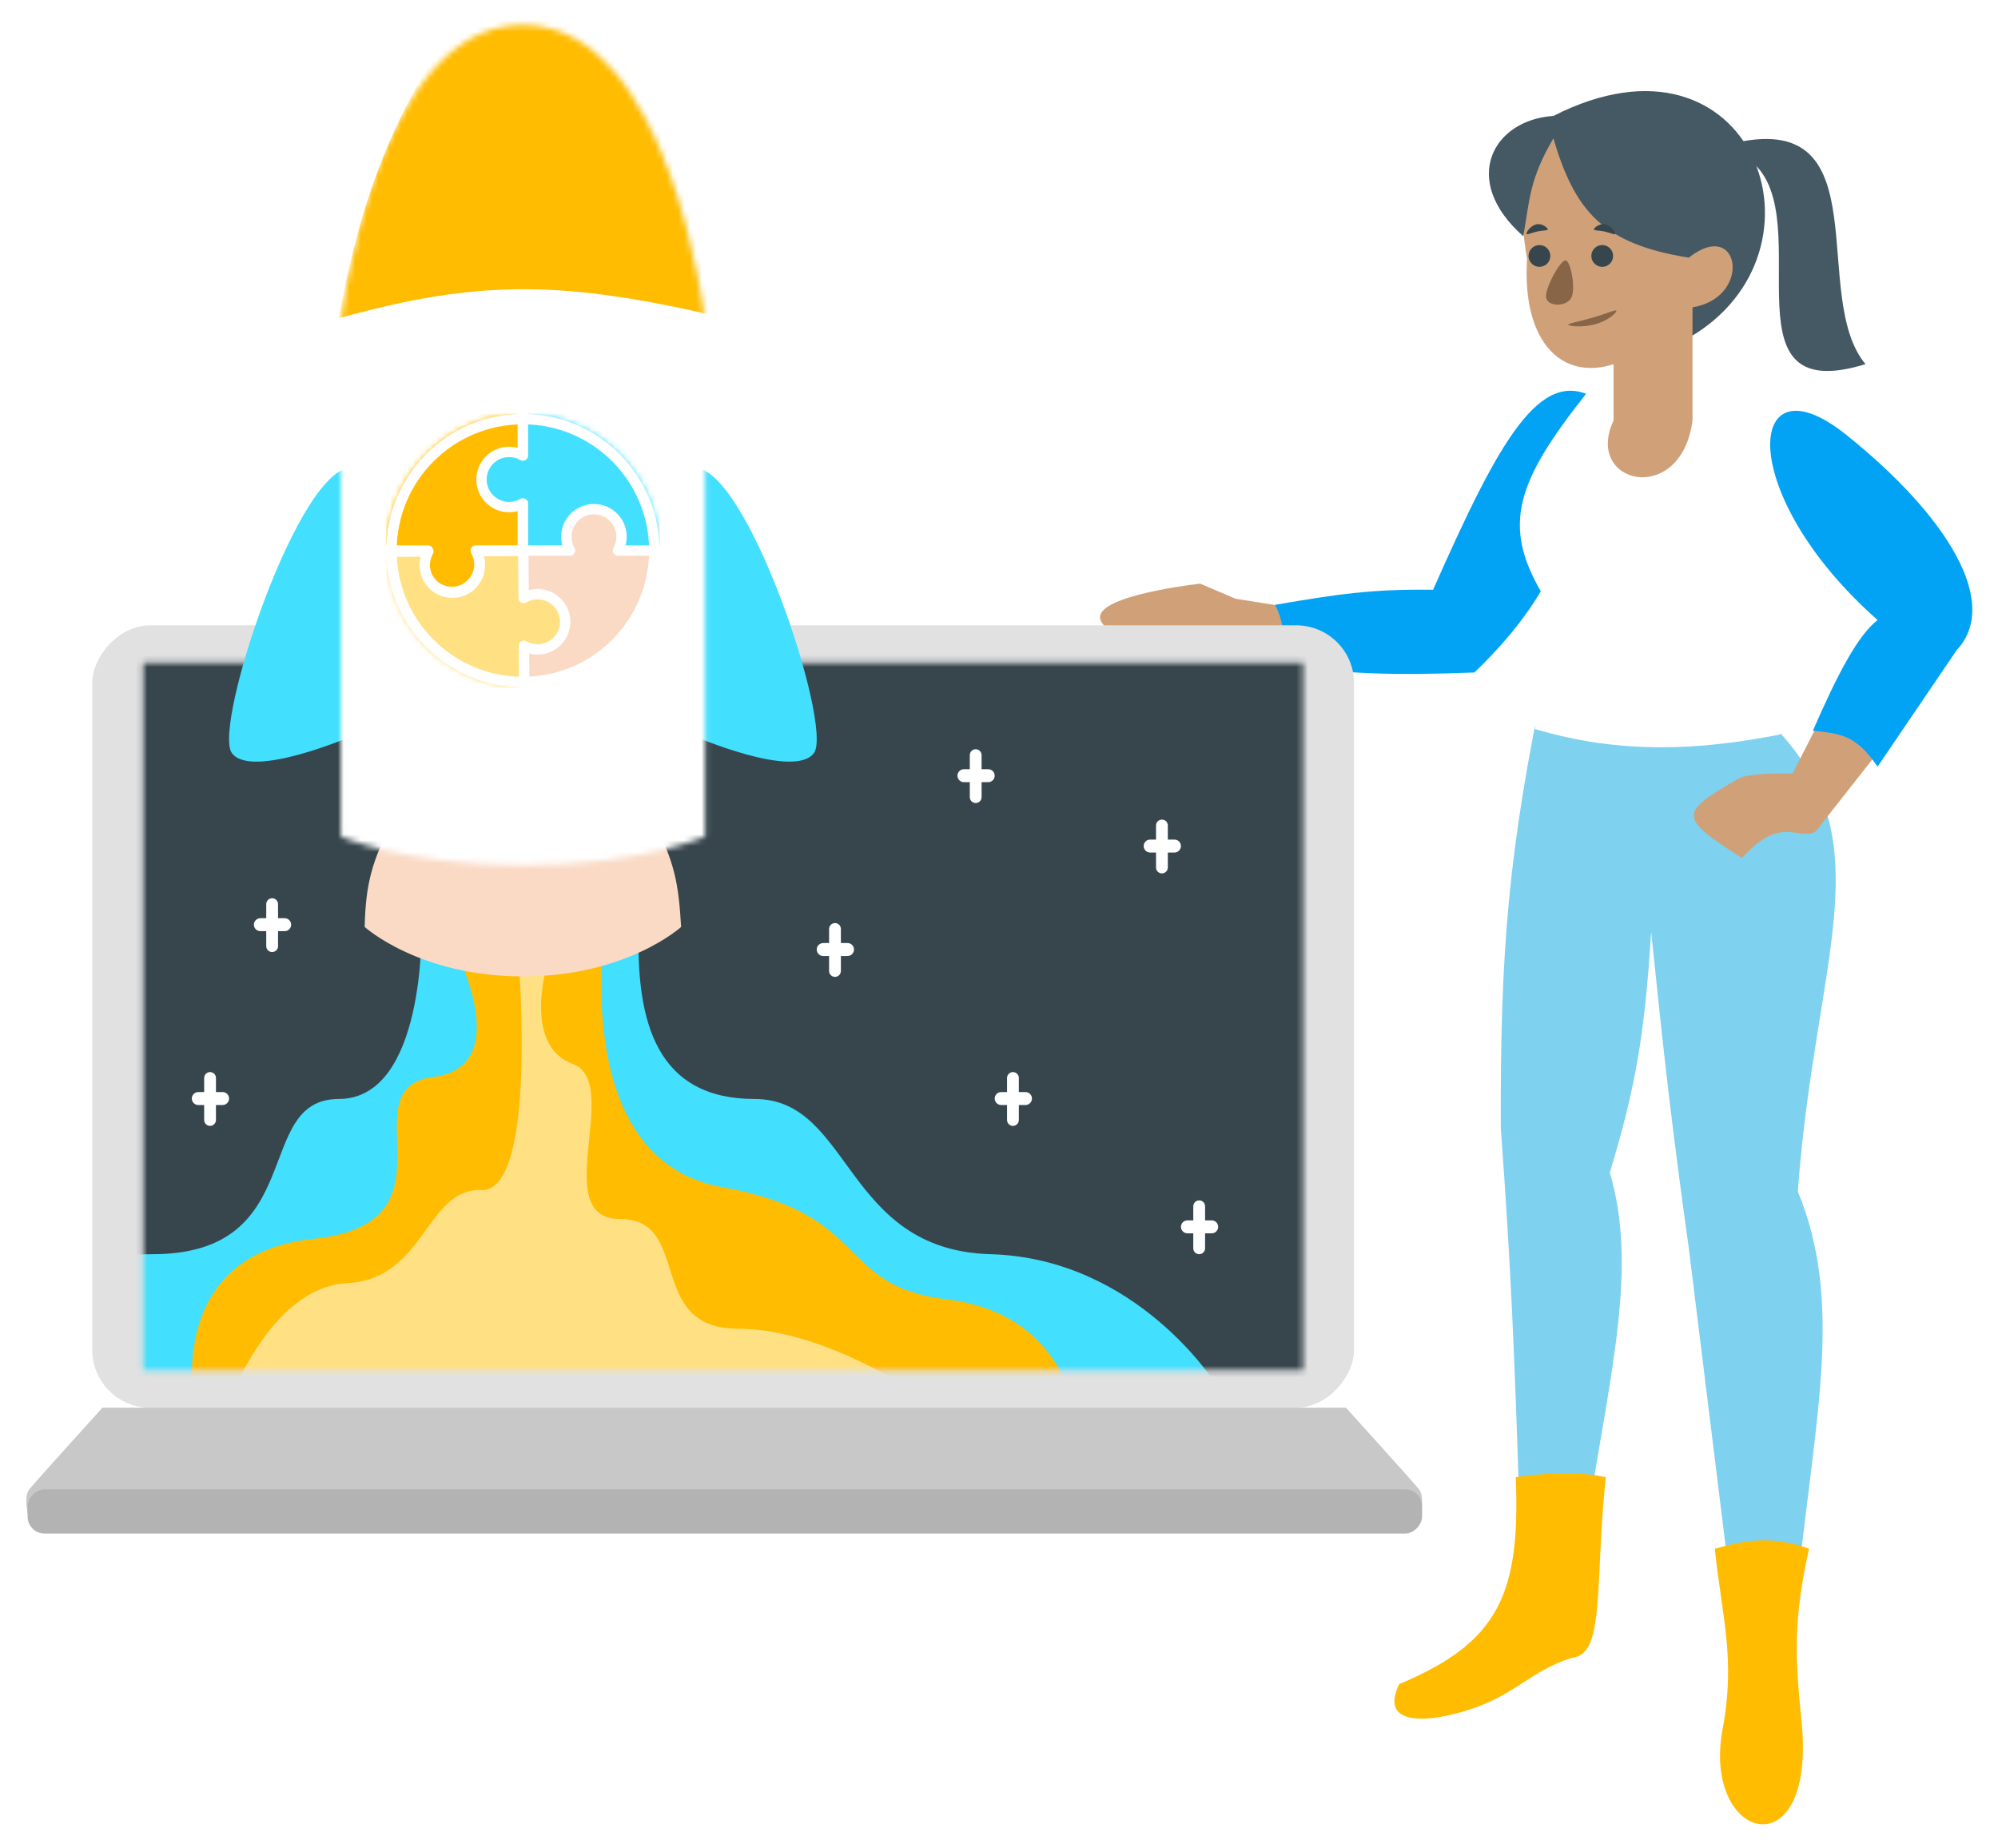 <svg width="346" height="320" viewBox="0 0 346 320" fill="none" xmlns="http://www.w3.org/2000/svg">
<g filter="url(#filter0_d)">
<path d="M213.952 99.685L228.682 102.023L228.597 110.219L207.841 109.458C199.477 106.975 191.241 106.366 190.531 103.169C189.622 99.079 207.841 97.077 207.841 97.077L213.952 99.685Z" fill="#D0A179"/>
<path d="M267.704 112.459L307.349 121.934C326.456 141.958 314.374 161.203 311.33 202.314C319.195 221.33 314.462 240.627 311.33 270.031H299.609L292.447 212.081C289.467 190.694 288.135 178.725 285.936 157.386C284.83 174.744 283.371 183.938 278.774 199.058C283.513 215.112 279.213 232.264 274.867 258.962L263.147 257.008C262.249 230.373 261.683 215.602 259.891 191.245C259.809 160.568 261.17 143.329 267.704 112.459Z" fill="#7ED1EF"/>
<path d="M310.424 129.959L316.417 118.219L326.453 124.677L314.454 139.961C311.442 141.771 308.504 136.91 301.677 144.581C290.349 137.436 290.962 136.718 301.004 130.856C302.967 129.71 310.424 129.959 310.424 129.959Z" fill="#D0A179"/>
<path d="M313.283 264.17C306.872 261.899 302.43 262.661 296.956 264.17C298.247 276.376 300.578 283.219 298.307 295.424C294.672 314.958 314.585 320.167 311.981 294.122C310.874 283.053 310.508 276.528 313.283 264.17Z" fill="#FFBC01"/>
<path d="M278.084 251.799C271.448 250.256 262.496 251.799 262.496 251.799C263.258 271.93 259.669 280.361 242.311 287.611C239.102 294.164 245.567 294.773 254.031 292.169C262.496 289.564 264.987 285.293 272.263 283.053C278.042 282.525 276.13 270.031 278.084 251.799Z" fill="#FFBC01"/>
<path d="M276.169 64.927C266.761 59.501 259.745 71.949 248.171 98.135C237.654 97.989 231.62 98.889 220.824 100.739C222.74 104.807 222.439 107.088 220.824 111.157C233.764 112.724 241.287 112.997 255.333 112.459C270.918 97.409 273.174 85.915 276.169 64.927Z" fill="#02A3F4"/>
<path d="M308.278 123.193C314.883 88.28 329.436 65.096 292.329 63.034L274.659 64.212C262.646 79.42 260.018 86.906 267.053 98.785L265.817 122.249C280.719 126.697 294.445 125.916 308.278 123.193Z" fill="white"/>
<path d="M319.669 71.264C302.245 57.325 300.36 81.469 325.145 103.373C321.66 106.111 318.176 112.832 313.944 122.539C318.938 123.064 321.449 123.353 325.145 128.762L338.835 108.6C346.551 100.386 337.093 85.203 319.669 71.264Z" fill="#02A3F4"/>
<path d="M292.447 49.3C307.423 47.998 299.738 31.817 292.447 40.185L269.007 20C263.452 28.209 263.028 32.76 264.449 40.836C263.146 61.02 277.471 66.88 292.447 49.3Z" fill="#D0A179"/>
<path d="M323.05 59.067C313.283 47.347 325.654 15.442 300.912 20.651C301.716 20.909 301.495 22.785 302.145 23.173C316.231 31.582 296.909 67.158 323.05 59.067Z" fill="#455964"/>
<path d="M292.447 40.629C277.596 38.259 272.748 32.623 269.007 20C264.874 26.947 264.874 30.722 263.798 36.929C252.729 27.162 258.589 16.744 269.007 16.093C303.516 -1.487 318.492 39.533 292.447 54.509V49.3C303.561 48.178 301.563 33.467 292.447 40.629Z" fill="#455964"/>
<path d="M293.098 68.834V48.649L279.425 58.416V68.834C274.216 79.903 291.145 83.81 293.098 68.834Z" fill="#D0A179"/>
<circle r="1.887" transform="matrix(-0.995 -0.095 -0.095 0.995 266.59 40.334)" fill="#37464D"/>
<path d="M264.341 36.498C264.396 36.753 265.167 36.322 266.187 36.104C267.206 35.886 268.087 35.964 268.032 35.709C267.978 35.455 267.077 34.645 266.058 34.862C265.039 35.08 264.287 36.243 264.341 36.498Z" fill="#37464D"/>
<circle cx="277.463" cy="40.334" r="1.887" transform="rotate(-5.475 277.463 40.334)" fill="#37464D"/>
<path d="M279.712 36.498C279.657 36.753 278.886 36.322 277.866 36.104C276.847 35.886 275.966 35.964 276.021 35.709C276.075 35.455 276.976 34.645 277.995 34.862C279.014 35.08 279.766 36.243 279.712 36.498Z" fill="#37464D"/>
<path d="M271.583 52.25C271.511 52.005 273.45 51.706 275.753 51.033C278.057 50.361 279.852 49.571 279.924 49.816C279.995 50.062 278.693 51.445 276.39 52.117C274.087 52.789 271.655 52.496 271.583 52.25Z" fill="#886547"/>
<path d="M272.032 47.706C272.975 46.291 272.032 41.101 271.088 41.101C270.144 41.101 267.314 46.291 267.786 47.706C268.257 49.121 271.088 49.121 272.032 47.706Z" fill="#886547"/>
<rect width="218.518" height="135.469" rx="10.013" transform="matrix(-1 0 0 1 234.488 104.293)" fill="#E1E1E1"/>
<mask id="mask0" mask-type="alpha" maskUnits="userSpaceOnUse" x="24" y="110" width="202" height="124">
<rect width="200.848" height="122.511" transform="matrix(-1 0 0 1 225.653 110.772)" fill="#37464D"/>
</mask>
<g mask="url(#mask0)">
<rect width="220.023" height="138.321" transform="matrix(-1 0 0 1 231.74 104.961)" fill="#37464D"/>
<path d="M130.687 186.305C113.845 186.305 110.076 173.219 110.62 156.562H72.994C72.994 156.562 73.711 186.305 58.66 186.305C43.61 186.305 53.644 213.181 26.409 213.181C-0.825 213.181 21.034 235.756 21.034 235.756H210.598C210.598 235.756 196.981 213.897 171.538 213.181C146.096 212.464 147.529 186.305 130.687 186.305Z" fill="#42DFFE"/>
<path d="M125 201.561C98.857 196.891 104.71 157.976 104.71 157.976L77.653 157.976C77.653 157.976 90.272 180.547 75.054 182.493C59.836 184.439 80.517 207.788 54.373 210.512C28.23 213.236 33.693 239.698 33.693 239.698H185.872C185.872 239.698 183.531 223.354 164.021 221.019C144.511 218.684 151.144 206.231 125 201.561Z" fill="#FFBC01"/>
<path d="M99.153 180.213C90.352 176.988 94.853 162.654 94.853 162.654H89.836C89.836 162.654 93.061 202.43 83.386 202.072C73.711 201.714 73.711 217.481 60.094 218.197C46.477 218.914 39.31 239.698 39.31 239.698H162.58C162.58 239.698 143.946 226.081 127.821 226.081C111.695 226.081 119.937 207.089 107.395 207.089C94.853 207.089 107.954 183.438 99.153 180.213Z" fill="#FFE083"/>
<path fill-rule="evenodd" clip-rule="evenodd" d="M201.215 137.929C201.779 137.929 202.236 138.386 202.236 138.95V141.389H203.385C204.004 141.389 204.506 141.891 204.506 142.51C204.506 143.129 204.004 143.631 203.385 143.631H202.236V146.224C202.236 146.788 201.779 147.245 201.215 147.245C200.651 147.245 200.194 146.788 200.194 146.224V143.631H199.177C198.557 143.631 198.056 143.129 198.056 142.51C198.056 141.891 198.557 141.389 199.177 141.389H200.194V138.95C200.194 138.386 200.651 137.929 201.215 137.929Z" fill="white"/>
<path fill-rule="evenodd" clip-rule="evenodd" d="M175.414 181.646C175.978 181.646 176.436 182.104 176.436 182.668V185.107H177.584C178.203 185.107 178.705 185.609 178.705 186.228C178.705 186.847 178.203 187.349 177.584 187.349H176.436V189.942C176.436 190.506 175.978 190.963 175.414 190.963C174.85 190.963 174.393 190.506 174.393 189.942V187.349H173.376C172.757 187.349 172.255 186.847 172.255 186.228C172.255 185.609 172.757 185.107 173.376 185.107H174.393V182.668C174.393 182.104 174.85 181.646 175.414 181.646Z" fill="white"/>
<path fill-rule="evenodd" clip-rule="evenodd" d="M144.597 155.846C145.161 155.846 145.618 156.303 145.618 156.867V159.306H146.767C147.386 159.306 147.888 159.808 147.888 160.427C147.888 161.046 147.386 161.548 146.767 161.548H145.618V164.141C145.618 164.705 145.161 165.163 144.597 165.163C144.033 165.163 143.576 164.705 143.576 164.141V161.548H142.558C141.939 161.548 141.438 161.046 141.438 160.427C141.438 159.808 141.939 159.306 142.558 159.306H143.576V156.867C143.576 156.303 144.033 155.846 144.597 155.846Z" fill="white"/>
<path fill-rule="evenodd" clip-rule="evenodd" d="M168.964 125.745C169.528 125.745 169.985 126.202 169.985 126.766V129.205H171.134C171.753 129.205 172.255 129.707 172.255 130.326C172.255 130.945 171.753 131.447 171.134 131.447H169.985V134.041C169.985 134.605 169.528 135.062 168.964 135.062C168.4 135.062 167.943 134.605 167.943 134.041V131.447H166.926C166.307 131.447 165.805 130.945 165.805 130.326C165.805 129.707 166.307 129.205 166.926 129.205H167.943V126.766C167.943 126.202 168.4 125.745 168.964 125.745Z" fill="white"/>
<path fill-rule="evenodd" clip-rule="evenodd" d="M207.665 203.864C208.229 203.864 208.687 204.321 208.687 204.885V207.324H209.835C210.454 207.324 210.956 207.826 210.956 208.445C210.956 209.064 210.454 209.566 209.835 209.566H208.687V212.159C208.687 212.723 208.229 213.181 207.665 213.181C207.101 213.181 206.644 212.723 206.644 212.159V209.566H205.627C205.008 209.566 204.506 209.064 204.506 208.445C204.506 207.826 205.008 207.324 205.627 207.324H206.644V204.885C206.644 204.321 207.101 203.864 207.665 203.864Z" fill="white"/>
<path fill-rule="evenodd" clip-rule="evenodd" d="M36.377 181.646C36.941 181.646 37.398 182.104 37.398 182.668V185.107H38.547C39.166 185.107 39.668 185.609 39.668 186.228C39.668 186.847 39.166 187.349 38.547 187.349H37.398V189.942C37.398 190.506 36.941 190.963 36.377 190.963C35.813 190.963 35.356 190.506 35.356 189.942V187.349H34.339C33.72 187.349 33.218 186.847 33.218 186.228C33.218 185.609 33.72 185.107 34.339 185.107H35.356V182.668C35.356 182.104 35.813 181.646 36.377 181.646Z" fill="white"/>
<path fill-rule="evenodd" clip-rule="evenodd" d="M47.127 151.546C47.691 151.546 48.149 152.003 48.149 152.567V155.006H49.297C49.916 155.006 50.418 155.508 50.418 156.127C50.418 156.746 49.916 157.248 49.297 157.248H48.149V159.841C48.149 160.405 47.691 160.863 47.127 160.863C46.563 160.863 46.106 160.405 46.106 159.841V157.248H45.089C44.47 157.248 43.968 156.746 43.968 156.127C43.968 155.508 44.47 155.006 45.089 155.006H46.106V152.567C46.106 152.003 46.563 151.546 47.127 151.546Z" fill="white"/>
</g>
<path fill-rule="evenodd" clip-rule="evenodd" d="M233.081 239.762H135.536H115.282H17.737C17.737 239.762 6.252 252.426 5.074 253.898C3.896 255.371 5.074 259.199 5.074 259.199H115.282H135.536H245.744C245.744 259.199 246.922 255.371 245.744 253.898C244.566 252.426 233.081 239.762 233.081 239.762Z" fill="#C8C8C8"/>
<rect width="241.489" height="7.657" rx="2.945" transform="matrix(-1 0 0 1 246.268 253.898)" fill="#B3B3B3"/>
<path d="M112.815 137.681H68.291C64.359 144.999 63.328 149.124 63.153 156.518C63.153 156.518 72.572 165.08 90.553 165.08C108.534 165.08 117.952 156.518 117.952 156.518C117.511 149.16 116.88 145.034 112.815 137.681Z" fill="#FADAC5"/>
<path d="M119.91 77.033V123.365C119.91 123.365 137.685 131.086 140.977 126.368C144.269 121.649 129.155 75.841 119.91 77.033Z" fill="#42DFFE"/>
<path d="M61.196 77.033V123.365C61.196 123.365 43.421 131.086 40.129 126.368C36.837 121.649 51.951 75.841 61.196 77.033Z" fill="#42DFFE"/>
<mask id="mask1" mask-type="alpha" maskUnits="userSpaceOnUse" x="59" y="0" width="64" height="146">
<path d="M122.087 51.576C122.087 51.576 116.174 0.325 90.553 0.325C64.931 0.325 59.019 51.576 59.019 51.576V140.852C59.019 140.852 69.859 145.812 90.553 145.812C111.247 145.812 122.087 140.852 122.087 140.852V51.576Z" fill="#C4C4C4"/>
</mask>
<g mask="url(#mask1)">
<rect width="69.519" height="197.505" transform="matrix(-1 0 0 1 124.954 0.325)" fill="white"/>
<path d="M125.671 51.123C97.857 44.535 83.126 44.305 58.66 51.123C63.575 24.462 70.698 10 89.478 -15.118C115.415 11.721 119.274 25.891 125.671 51.123Z" fill="#FFBC01"/>
<mask id="mask2" mask-type="alpha" maskUnits="userSpaceOnUse" x="66" y="67" width="49" height="48">
<circle r="23.651" transform="matrix(-1 0 0 1 90.553 91.344)" fill="#C4C4C4"/>
</mask>
<g mask="url(#mask2)">
<circle r="21.924" transform="matrix(-1 0 0 1 90.513 91.384)" fill="#FADAC5"/>
<path fill-rule="evenodd" clip-rule="evenodd" d="M65.947 90.269H90.553V98.433C89.85 98.027 89.034 97.794 88.164 97.794C85.525 97.794 83.386 99.933 83.386 102.572C83.386 105.211 85.525 107.35 88.164 107.35C89.034 107.35 89.85 107.117 90.553 106.711V114.875H65.947V90.269Z" fill="#FFE083"/>
<path d="M90.553 90.269V89.373C91.048 89.373 91.449 89.774 91.449 90.269H90.553ZM65.947 90.269H65.051C65.051 89.774 65.452 89.373 65.947 89.373V90.269ZM90.553 98.433H91.449C91.449 98.754 91.278 99.049 91.001 99.209C90.723 99.369 90.382 99.369 90.104 99.209L90.553 98.433ZM90.553 106.711L90.104 105.935C90.382 105.775 90.723 105.775 91.001 105.935C91.278 106.095 91.449 106.391 91.449 106.711H90.553ZM90.553 114.875H91.449C91.449 115.37 91.048 115.771 90.553 115.771V114.875ZM65.947 114.875V115.771C65.452 115.771 65.051 115.37 65.051 114.875H65.947ZM90.553 91.165H65.947V89.373H90.553V91.165ZM89.657 98.433V90.269H91.449V98.433H89.657ZM90.104 99.209C89.534 98.879 88.873 98.69 88.164 98.69V96.898C89.196 96.898 90.166 97.175 91.002 97.658L90.104 99.209ZM88.164 98.69C86.02 98.69 84.282 100.428 84.282 102.572H82.49C82.49 99.439 85.031 96.898 88.164 96.898V98.69ZM84.282 102.572C84.282 104.716 86.02 106.454 88.164 106.454V108.246C85.031 108.246 82.49 105.706 82.49 102.572H84.282ZM88.164 106.454C88.873 106.454 89.534 106.265 90.104 105.935L91.002 107.486C90.166 107.969 89.196 108.246 88.164 108.246V106.454ZM89.657 114.875V106.711H91.449V114.875H89.657ZM65.947 113.979H90.553V115.771H65.947V113.979ZM66.843 90.269V114.875H65.051V90.269H66.843Z" fill="white"/>
<path fill-rule="evenodd" clip-rule="evenodd" d="M65.947 66.738H90.553V91.344H82.389C82.795 92.047 83.028 92.863 83.028 93.733C83.028 96.372 80.889 98.511 78.25 98.511C75.611 98.511 73.472 96.372 73.472 93.733C73.472 92.863 73.705 92.047 74.111 91.344H65.947V66.738Z" fill="#FFBC01"/>
<path d="M90.553 66.738V65.842C91.048 65.842 91.449 66.243 91.449 66.738H90.553ZM65.947 66.738H65.051C65.051 66.243 65.452 65.842 65.947 65.842V66.738ZM90.553 91.344H91.449C91.449 91.839 91.048 92.24 90.553 92.24V91.344ZM82.389 91.344L81.613 91.793C81.453 91.515 81.453 91.174 81.612 90.896C81.772 90.619 82.068 90.448 82.389 90.448V91.344ZM74.111 91.344V90.448C74.431 90.448 74.727 90.619 74.887 90.896C75.047 91.174 75.047 91.515 74.887 91.793L74.111 91.344ZM65.947 91.344V92.24C65.452 92.24 65.051 91.839 65.051 91.344H65.947ZM90.553 67.633H65.947V65.842H90.553V67.633ZM89.657 91.344V66.738H91.449V91.344H89.657ZM82.389 90.448H90.553V92.24H82.389V90.448ZM82.132 93.733C82.132 93.024 81.943 92.363 81.613 91.793L83.164 90.895C83.647 91.731 83.924 92.701 83.924 93.733H82.132ZM78.25 97.615C80.394 97.615 82.132 95.877 82.132 93.733H83.924C83.924 96.866 81.383 99.407 78.25 99.407V97.615ZM74.368 93.733C74.368 95.877 76.106 97.615 78.25 97.615V99.407C75.116 99.407 72.576 96.866 72.576 93.733H74.368ZM74.887 91.793C74.557 92.363 74.368 93.024 74.368 93.733H72.576C72.576 92.701 72.852 91.731 73.336 90.895L74.887 91.793ZM65.947 90.448H74.111V92.24H65.947V90.448ZM66.843 66.738V91.344H65.051V66.738H66.843Z" fill="white"/>
<path fill-rule="evenodd" clip-rule="evenodd" d="M115.159 66.738H90.553V74.902C89.85 74.496 89.034 74.263 88.164 74.263C85.525 74.263 83.386 76.402 83.386 79.041C83.386 81.68 85.525 83.819 88.164 83.819C89.034 83.819 89.85 83.586 90.553 83.18V91.344H98.717C98.311 90.641 98.078 89.825 98.078 88.955C98.078 86.316 100.217 84.177 102.856 84.177C105.495 84.177 107.634 86.316 107.634 88.955C107.634 89.825 107.401 90.641 106.995 91.344H115.159V66.738Z" fill="#42DFFE"/>
<path d="M90.553 66.738H89.657C89.657 66.243 90.058 65.842 90.553 65.842V66.738ZM115.159 66.738V65.842C115.654 65.842 116.055 66.243 116.055 66.738H115.159ZM90.553 74.902H91.449C91.449 75.222 91.278 75.518 91.001 75.678C90.723 75.838 90.382 75.838 90.104 75.678L90.553 74.902ZM90.553 83.18L90.104 82.404C90.382 82.244 90.723 82.243 91.001 82.403C91.278 82.564 91.449 82.859 91.449 83.18H90.553ZM90.553 91.344V92.24C90.058 92.24 89.657 91.839 89.657 91.344H90.553ZM98.717 91.344L99.493 90.895C99.653 91.172 99.653 91.514 99.493 91.791C99.333 92.069 99.038 92.24 98.717 92.24V91.344ZM106.995 91.344V92.24C106.675 92.24 106.379 92.069 106.219 91.791C106.059 91.514 106.059 91.172 106.219 90.895L106.995 91.344ZM115.159 91.344H116.055C116.055 91.839 115.654 92.24 115.159 92.24V91.344ZM90.553 65.842H115.159V67.634H90.553V65.842ZM89.657 74.902V66.738H91.449V74.902H89.657ZM90.104 75.678C89.534 75.348 88.873 75.159 88.164 75.159V73.367C89.196 73.367 90.166 73.643 91.001 74.127L90.104 75.678ZM88.164 75.159C86.02 75.159 84.282 76.897 84.282 79.041H82.49C82.49 75.907 85.03 73.367 88.164 73.367V75.159ZM84.282 79.041C84.282 81.185 86.02 82.923 88.164 82.923V84.715C85.03 84.715 82.49 82.174 82.49 79.041H84.282ZM88.164 82.923C88.873 82.923 89.534 82.734 90.104 82.404L91.001 83.955C90.166 84.438 89.196 84.715 88.164 84.715V82.923ZM89.657 91.344V83.18H91.449V91.344H89.657ZM98.717 92.24H90.553V90.448H98.717V92.24ZM98.974 88.955C98.974 89.663 99.163 90.325 99.493 90.895L97.942 91.793C97.459 90.957 97.182 89.987 97.182 88.955H98.974ZM102.856 85.073C100.712 85.073 98.974 86.811 98.974 88.955H97.182C97.182 85.821 99.722 83.281 102.856 83.281V85.073ZM106.738 88.955C106.738 86.811 105 85.073 102.856 85.073V83.281C105.99 83.281 108.53 85.821 108.53 88.955H106.738ZM106.219 90.895C106.549 90.325 106.738 89.663 106.738 88.955H108.53C108.53 89.987 108.254 90.957 107.77 91.793L106.219 90.895ZM115.159 92.24H106.995V90.448H115.159V92.24ZM116.055 66.738V91.344H114.263V66.738H116.055Z" fill="white"/>
<path fill-rule="evenodd" clip-rule="evenodd" d="M66.186 116.169L90.792 115.999L90.736 107.835C91.441 108.236 92.259 108.464 93.129 108.458C95.768 108.439 97.892 106.285 97.874 103.647C97.856 101.008 95.702 98.884 93.063 98.902C92.193 98.908 91.379 99.146 90.678 99.558L90.622 91.393L82.458 91.45C82.869 92.15 83.108 92.964 83.114 93.834C83.132 96.473 81.007 98.627 78.369 98.645C75.73 98.663 73.576 96.539 73.558 93.9C73.552 93.03 73.779 92.212 74.181 91.507L66.017 91.563L66.186 116.169Z" fill="#FFE083"/>
<path d="M90.792 115.999L91.688 115.993C91.691 116.488 91.293 116.891 90.798 116.895L90.792 115.999ZM66.186 116.169L66.192 117.065C65.955 117.066 65.726 116.973 65.557 116.807C65.388 116.64 65.292 116.412 65.29 116.175L66.186 116.169ZM90.736 107.835L89.84 107.841C89.838 107.521 90.006 107.224 90.283 107.062C90.559 106.9 90.901 106.898 91.179 107.056L90.736 107.835ZM90.678 99.558L91.132 100.33C90.856 100.492 90.515 100.495 90.236 100.337C89.958 100.179 89.785 99.884 89.783 99.564L90.678 99.558ZM90.622 91.393L90.616 90.498C90.854 90.496 91.082 90.589 91.251 90.755C91.421 90.922 91.516 91.15 91.518 91.387L90.622 91.393ZM82.458 91.45L81.686 91.904C81.523 91.627 81.521 91.286 81.679 91.007C81.837 90.729 82.132 90.556 82.452 90.554L82.458 91.45ZM74.181 91.507L74.175 90.611C74.495 90.609 74.792 90.778 74.954 91.054C75.116 91.33 75.118 91.672 74.959 91.95L74.181 91.507ZM66.017 91.563L65.121 91.569C65.117 91.075 65.516 90.671 66.01 90.667L66.017 91.563ZM90.798 116.895L66.192 117.065L66.18 115.273L90.786 115.103L90.798 116.895ZM91.632 107.829L91.688 115.993L89.896 116.005L89.84 107.841L91.632 107.829ZM91.179 107.056C91.751 107.382 92.414 107.567 93.123 107.562L93.135 109.353C92.103 109.36 91.131 109.091 90.292 108.613L91.179 107.056ZM93.123 107.562C95.267 107.547 96.993 105.797 96.978 103.653L98.77 103.641C98.791 106.774 96.269 109.332 93.135 109.353L93.123 107.562ZM96.978 103.653C96.963 101.509 95.213 99.783 93.069 99.798L93.057 98.006C96.19 97.984 98.748 100.507 98.77 103.641L96.978 103.653ZM93.069 99.798C92.361 99.803 91.7 99.996 91.132 100.33L90.225 98.785C91.057 98.296 92.025 98.013 93.057 98.006L93.069 99.798ZM91.518 91.387L91.574 99.551L89.783 99.564L89.726 91.4L91.518 91.387ZM82.452 90.554L90.616 90.498L90.628 92.289L82.464 92.346L82.452 90.554ZM82.218 93.84C82.213 93.132 82.019 92.471 81.686 91.904L83.23 90.996C83.719 91.828 84.002 92.796 84.01 93.828L82.218 93.84ZM78.363 97.749C80.507 97.734 82.233 95.984 82.218 93.84L84.01 93.828C84.031 96.961 81.508 99.519 78.375 99.541L78.363 97.749ZM74.454 93.894C74.469 96.038 76.219 97.764 78.363 97.749L78.375 99.541C75.242 99.562 72.684 97.04 72.662 93.906L74.454 93.894ZM74.959 91.95C74.633 92.522 74.449 93.185 74.454 93.894L72.662 93.906C72.655 92.874 72.925 91.902 73.402 91.064L74.959 91.95ZM66.01 90.667L74.175 90.611L74.187 92.403L66.023 92.459L66.01 90.667ZM65.29 116.175L65.121 91.569L66.912 91.557L67.082 116.163L65.29 116.175Z" fill="white"/>
<circle r="22.755" transform="matrix(-1 0 0 1 90.553 91.344)" stroke="white" stroke-width="1.792"/>
</g>
</g>
</g>
<defs>
<filter id="filter0_d" x="0.568" y="0.325" width="344.965" height="319.537" filterUnits="userSpaceOnUse" color-interpolation-filters="sRGB">
<feFlood flood-opacity="0" result="BackgroundImageFix"/>
<feColorMatrix in="SourceAlpha" type="matrix" values="0 0 0 0 0 0 0 0 0 0 0 0 0 0 0 0 0 0 127 0"/>
<feOffset dy="3.983"/>
<feGaussianBlur stdDeviation="1.991"/>
<feColorMatrix type="matrix" values="0 0 0 0 0 0 0 0 0 0 0 0 0 0 0 0 0 0 0.25 0"/>
<feBlend mode="normal" in2="BackgroundImageFix" result="effect1_dropShadow"/>
<feBlend mode="normal" in="SourceGraphic" in2="effect1_dropShadow" result="shape"/>
</filter>
</defs>
</svg>
